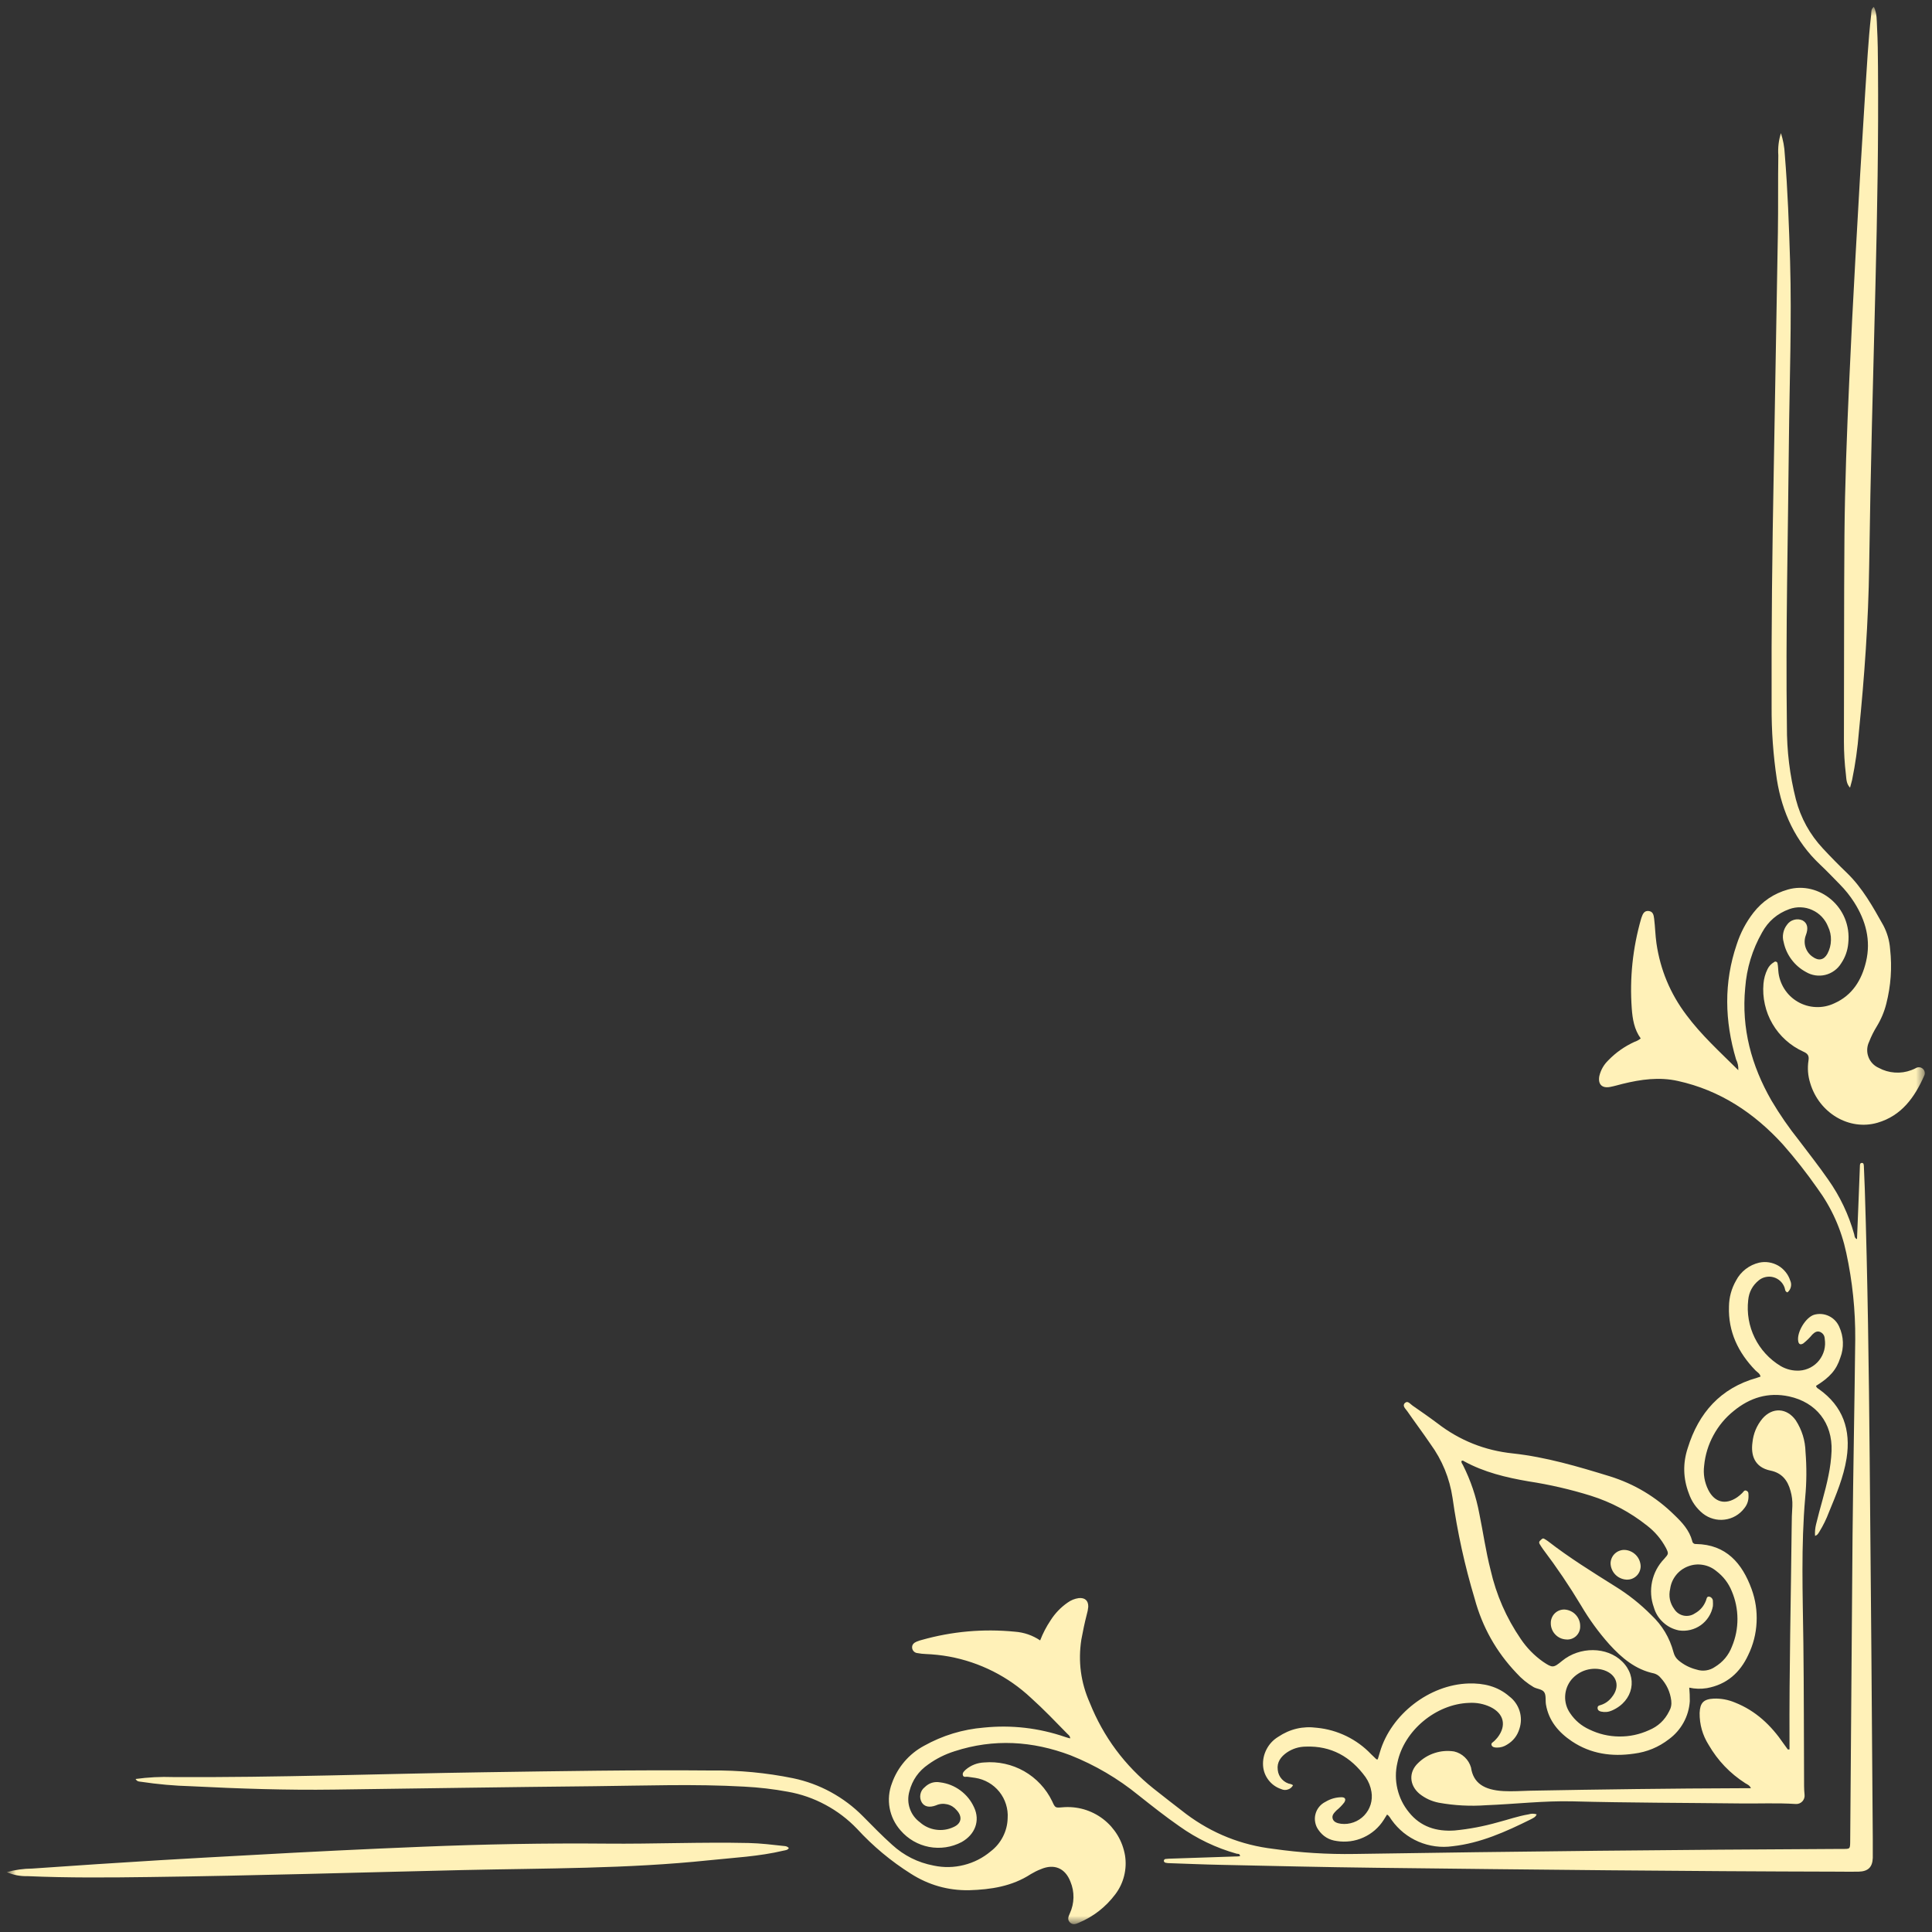 <svg width="181" height="181" viewBox="0 0 181 181" fill="none" xmlns="http://www.w3.org/2000/svg">
<rect x="0" y="0" width="181" height="181" fill="#333333" stroke="none"/>
<mask id="mask0_1555_744" style="mask-type:luminance" maskUnits="userSpaceOnUse" x="0" y="0" width="181" height="181">
<path d="M181 181L181 0L0 0L0 181L181 181Z" fill="white"/>
</mask>
<g mask="url(#mask0_1555_744)">
<mask id="mask1_1555_744" style="mask-type:luminance" maskUnits="userSpaceOnUse" x="0" y="0" width="181" height="181">
<path d="M180.377 0.625L180.377 180.259L0.742 180.259L0.742 0.625L180.377 0.625Z" fill="white"/>
</mask>
<g mask="url(#mask1_1555_744)">
<path d="M173.322 73.793C172.959 73.412 172.983 72.961 172.932 72.538C172.81 71.52 172.749 70.499 172.749 69.472C172.77 63.032 172.749 56.59 172.798 50.151C172.84 45.357 173.026 40.569 173.243 35.778C173.419 31.841 173.617 27.903 173.837 23.966C174.114 18.889 174.413 13.812 174.736 8.734C174.903 6.278 175.019 3.834 175.297 1.405C175.327 1.143 175.266 0.85 175.553 0.643C175.86 1.256 175.815 1.923 175.851 2.554C175.921 3.8 175.93 5.047 175.94 6.299C175.994 13.065 175.873 19.827 175.705 26.605C175.482 35.413 175.236 44.22 175.114 53.03C175.041 58.227 174.669 63.407 174.151 68.573C174.032 70.091 173.818 71.596 173.511 73.086C173.453 73.315 173.386 73.556 173.322 73.793ZM166.846 12.474C167.056 13.123 167.178 13.784 167.208 14.464C167.483 17.801 167.601 21.141 167.705 24.487C167.867 30.079 167.65 35.672 167.595 41.261C167.513 50.175 167.285 59.086 167.406 68C167.394 70.331 167.675 72.629 168.248 74.891C168.705 76.64 169.552 78.176 170.786 79.498C171.511 80.278 172.27 81.05 173.044 81.793C174.495 83.201 175.464 84.957 176.442 86.697C176.808 87.395 177.018 88.135 177.076 88.918C177.268 90.652 177.146 92.362 176.714 94.05C176.522 94.806 176.223 95.513 175.815 96.178C175.54 96.626 175.306 97.092 175.117 97.582C175.007 97.805 174.946 98.037 174.931 98.284C174.919 98.533 174.952 98.771 175.038 99.003C175.123 99.237 175.248 99.442 175.418 99.624C175.586 99.804 175.784 99.944 176.013 100.045C176.479 100.298 176.979 100.444 177.512 100.481C178.042 100.52 178.557 100.444 179.057 100.258C179.2 100.206 179.335 100.142 179.472 100.075C179.578 100.005 179.697 99.978 179.828 99.99C179.956 100.005 180.066 100.054 180.16 100.146C180.243 100.228 180.298 100.325 180.316 100.441C180.337 100.557 180.322 100.667 180.27 100.773C179.377 102.806 178.14 104.534 175.888 105.186C173.236 105.954 170.427 104.269 169.595 101.486C169.372 100.785 169.317 100.069 169.43 99.341C169.503 98.884 169.339 98.695 168.93 98.515C168.33 98.241 167.784 97.884 167.294 97.442C166.803 97 166.392 96.495 166.059 95.925C165.724 95.355 165.486 94.745 165.343 94.102C165.197 93.459 165.154 92.807 165.212 92.149C165.255 91.673 165.38 91.219 165.593 90.79C165.73 90.512 165.931 90.296 166.2 90.14C166.264 90.082 166.334 90.07 166.413 90.104C166.489 90.137 166.532 90.198 166.532 90.284C166.578 90.5 166.581 90.729 166.602 90.951C166.623 91.247 166.681 91.536 166.776 91.82C166.87 92.103 166.995 92.371 167.154 92.624C167.312 92.877 167.498 93.109 167.711 93.316C167.928 93.523 168.162 93.7 168.421 93.852C168.677 94.002 168.952 94.118 169.238 94.203C169.521 94.285 169.814 94.334 170.113 94.346C170.411 94.361 170.707 94.337 171 94.279C171.292 94.218 171.572 94.127 171.841 93.999C173.532 93.252 174.41 91.823 174.818 90.101C175.297 88.089 174.794 86.243 173.709 84.533C173.319 83.923 172.871 83.366 172.365 82.854C171.752 82.229 171.149 81.595 170.512 80.995C168.202 78.822 166.958 76.1 166.465 73.019C166.123 70.743 165.959 68.454 165.974 66.153C165.947 58.903 166.032 51.626 166.169 44.363C166.3 36.833 166.431 29.314 166.562 21.799C166.602 19.382 166.562 16.957 166.602 14.549C166.553 13.842 166.635 13.15 166.846 12.474ZM170.137 129.835C170.177 130.021 170.305 130.072 170.402 130.139C172.67 131.746 173.413 133.958 172.996 136.631C172.715 138.395 172.02 140.032 171.344 141.671C171.106 142.305 170.811 142.909 170.457 143.485C170.363 143.622 170.308 143.799 170.043 143.89C170.018 143.521 170.052 143.159 170.14 142.802C170.503 141.272 170.996 139.779 171.301 138.234C171.46 137.475 171.557 136.71 171.591 135.936C171.685 133.321 170.161 131.374 167.601 130.822C165.651 130.405 163.938 130.944 162.433 132.178C161.64 132.812 161.007 133.574 160.525 134.464C160.041 135.354 159.751 136.305 159.653 137.313C159.556 138.103 159.684 138.855 160.034 139.569C160.629 140.763 161.662 141.019 162.759 140.266C162.92 140.151 163.073 140.023 163.216 139.882C163.338 139.77 163.414 139.553 163.634 139.666C163.85 139.779 163.795 139.959 163.81 140.132C163.823 140.577 163.688 140.97 163.408 141.312C163.186 141.604 162.914 141.842 162.597 142.025C162.28 142.208 161.939 142.321 161.573 142.366C161.211 142.412 160.851 142.388 160.501 142.287C160.147 142.189 159.827 142.025 159.538 141.799C158.919 141.297 158.48 140.669 158.221 139.916C157.682 138.508 157.645 137.088 158.118 135.656C159.138 132.364 161.183 130.045 164.594 129.082C164.706 129.048 164.819 129.006 164.935 128.966C164.88 128.664 164.627 128.558 164.459 128.384C162.841 126.717 161.9 124.761 161.979 122.405C161.991 121.539 162.21 120.729 162.64 119.973C162.863 119.546 163.164 119.187 163.542 118.894C163.923 118.601 164.347 118.4 164.813 118.291C165.118 118.227 165.419 118.217 165.727 118.266C166.032 118.315 166.318 118.416 166.587 118.568C166.855 118.723 167.083 118.921 167.278 119.162C167.473 119.4 167.62 119.668 167.714 119.961C167.806 120.156 167.824 120.357 167.778 120.564C167.729 120.774 167.62 120.945 167.455 121.079C167.208 120.988 167.248 120.78 167.187 120.625C167.144 120.509 167.093 120.403 167.026 120.299C166.958 120.195 166.879 120.104 166.791 120.019C166.699 119.936 166.602 119.863 166.495 119.802C166.392 119.744 166.279 119.696 166.16 119.662C166.044 119.628 165.922 119.61 165.8 119.604C165.678 119.601 165.557 119.61 165.438 119.635C165.319 119.659 165.203 119.696 165.09 119.747C164.981 119.799 164.877 119.863 164.783 119.939C164.185 120.421 163.853 121.043 163.78 121.804C163.713 122.408 163.728 123.011 163.832 123.612C163.935 124.209 164.121 124.782 164.389 125.33C164.658 125.876 164.996 126.373 165.407 126.821C165.819 127.272 166.285 127.653 166.806 127.97C167.358 128.293 167.955 128.439 168.595 128.405C168.775 128.393 168.949 128.363 169.119 128.314C169.293 128.265 169.457 128.198 169.616 128.116C169.771 128.034 169.921 127.933 170.058 127.82C170.195 127.708 170.317 127.58 170.43 127.439C170.539 127.299 170.634 127.15 170.713 126.991C170.792 126.83 170.856 126.665 170.902 126.492C170.945 126.318 170.972 126.144 170.981 125.964C170.987 125.788 170.978 125.611 170.951 125.434C170.939 125.129 170.795 124.91 170.518 124.782C170.216 124.66 169.997 124.831 169.793 125.023C169.537 125.334 169.253 125.611 168.939 125.861C168.677 126.016 168.516 125.94 168.467 125.65C168.315 124.828 169.156 123.426 169.948 123.176C170.18 123.109 170.414 123.087 170.655 123.106C170.893 123.127 171.121 123.188 171.338 123.292C171.554 123.395 171.746 123.532 171.914 123.706C172.078 123.877 172.209 124.075 172.307 124.294C172.517 124.751 172.633 125.233 172.651 125.736C172.67 126.239 172.59 126.726 172.411 127.196C172.042 128.344 171.429 129.033 170.137 129.835ZM152.391 147.989C152.19 147.98 152.001 147.934 151.818 147.852C151.635 147.773 151.474 147.66 151.334 147.517C151.193 147.373 151.084 147.209 151.008 147.023C150.931 146.84 150.889 146.648 150.886 146.447C150.892 146.276 150.928 146.115 150.998 145.959C151.065 145.807 151.163 145.67 151.285 145.554C151.41 145.438 151.55 145.347 151.709 145.289C151.867 145.228 152.029 145.197 152.199 145.204C152.4 145.213 152.589 145.258 152.772 145.341C152.955 145.423 153.116 145.536 153.257 145.679C153.397 145.822 153.507 145.987 153.583 146.17C153.659 146.355 153.702 146.547 153.705 146.749C153.702 146.916 153.665 147.081 153.598 147.236C153.528 147.392 153.433 147.529 153.308 147.645C153.187 147.76 153.043 147.849 152.885 147.91C152.726 147.968 152.562 147.995 152.391 147.989ZM146.589 150.79C146.79 150.805 146.982 150.854 147.162 150.942C147.344 151.027 147.503 151.146 147.637 151.296C147.771 151.445 147.875 151.613 147.945 151.801C148.015 151.99 148.045 152.185 148.039 152.387C148.042 152.557 148.006 152.722 147.939 152.877C147.869 153.036 147.771 153.17 147.646 153.286C147.518 153.401 147.375 153.484 147.213 153.539C147.049 153.593 146.884 153.612 146.714 153.593C146.519 153.581 146.333 153.536 146.156 153.453C145.979 153.368 145.824 153.255 145.693 153.112C145.559 152.972 145.458 152.807 145.388 152.624C145.318 152.444 145.284 152.256 145.287 152.061C145.284 151.884 145.318 151.716 145.385 151.558C145.452 151.396 145.549 151.253 145.674 151.134C145.802 151.012 145.946 150.924 146.11 150.863C146.275 150.805 146.445 150.781 146.619 150.79H146.589ZM136.925 136.862C136.876 137.027 136.998 137.134 137.059 137.262C137.781 138.697 138.29 140.206 138.586 141.784C138.948 143.546 139.195 145.325 139.643 147.072C140.174 149.409 141.118 151.567 142.474 153.548C143.038 154.383 143.733 155.096 144.556 155.678C145.449 156.278 145.531 156.269 146.339 155.605C147.997 154.236 150.554 154.258 151.971 155.657C153.458 157.107 153.059 159.344 151.032 160.243C150.703 160.393 150.358 160.429 150.005 160.353C149.825 160.316 149.67 160.222 149.67 160.012C149.67 159.801 149.816 159.78 149.965 159.737C150.386 159.603 150.727 159.359 150.995 159.012C151.815 158.021 151.495 156.885 150.27 156.473C150.002 156.388 149.725 156.342 149.441 156.339C149.161 156.336 148.883 156.376 148.612 156.452C148.341 156.531 148.085 156.647 147.85 156.802C147.613 156.955 147.402 157.141 147.219 157.357C147.04 157.577 146.899 157.82 146.799 158.082C146.698 158.348 146.644 158.622 146.631 158.905C146.619 159.189 146.653 159.466 146.732 159.74C146.811 160.012 146.933 160.264 147.095 160.499C147.552 161.182 148.158 161.691 148.908 162.032C149.786 162.456 150.715 162.675 151.693 162.684C152.669 162.696 153.601 162.495 154.491 162.09C155.335 161.74 155.96 161.154 156.368 160.335C156.551 160.021 156.618 159.682 156.572 159.323C156.469 158.506 156.14 157.793 155.579 157.186C155.417 156.985 155.213 156.851 154.966 156.778C153.217 156.415 151.931 155.327 150.77 154.048C149.77 152.926 148.89 151.716 148.128 150.421C147.034 148.598 145.845 146.84 144.565 145.146C144.449 144.984 144.34 144.816 144.239 144.646C144.202 144.591 144.19 144.533 144.202 144.466C144.218 144.402 144.251 144.353 144.306 144.317C144.419 144.228 144.504 144.067 144.669 144.161C144.794 144.231 144.916 144.308 145.031 144.393C147.027 145.944 149.173 147.27 151.306 148.611C152.547 149.376 153.68 150.275 154.704 151.308C155.731 152.274 156.426 153.438 156.786 154.8C156.862 155.099 157.014 155.349 157.246 155.547C157.746 155.971 158.313 156.257 158.946 156.415C159.236 156.51 159.532 156.537 159.833 156.492C160.132 156.449 160.409 156.342 160.659 156.169C161.412 155.711 161.948 155.071 162.262 154.246C162.607 153.417 162.777 152.554 162.774 151.655C162.768 150.756 162.591 149.894 162.241 149.068C161.93 148.306 161.445 147.678 160.79 147.181C160.421 146.877 160.001 146.685 159.529 146.605C159.053 146.526 158.593 146.572 158.145 146.746C157.697 146.916 157.325 147.187 157.023 147.562C156.725 147.937 156.539 148.361 156.472 148.836C156.307 149.537 156.438 150.18 156.862 150.762C156.962 150.915 157.087 151.046 157.24 151.149C157.392 151.253 157.56 151.323 157.74 151.36C157.919 151.396 158.099 151.396 158.282 151.36C158.462 151.326 158.626 151.256 158.782 151.152C159.282 150.875 159.632 150.467 159.833 149.927C159.891 149.766 159.894 149.546 160.138 149.583C160.239 149.607 160.321 149.659 160.385 149.741C160.449 149.824 160.479 149.918 160.473 150.022C160.485 150.171 160.485 150.32 160.473 150.473C160.409 150.829 160.278 151.165 160.08 151.472C159.885 151.78 159.638 152.039 159.343 152.253C159.044 152.463 158.718 152.612 158.364 152.697C158.008 152.783 157.651 152.798 157.292 152.746C156.725 152.63 156.231 152.38 155.807 151.987C155.384 151.597 155.094 151.125 154.936 150.57C154.799 150.186 154.716 149.79 154.689 149.382C154.662 148.973 154.692 148.571 154.777 148.172C154.863 147.773 155 147.392 155.192 147.029C155.384 146.669 155.622 146.343 155.905 146.048C156.329 145.575 156.344 145.557 156.073 145.015C155.631 144.186 155.036 143.488 154.293 142.918C152.711 141.662 150.956 140.733 149.03 140.126C147.119 139.532 145.178 139.084 143.2 138.782C141.1 138.42 139.04 137.932 137.15 136.893C137.089 136.835 137.019 136.826 136.943 136.862H136.925ZM167.65 163.894V163.108C167.62 156.418 167.784 149.729 167.854 143.034C167.854 142.385 167.876 141.735 167.918 141.086C167.937 140.611 167.879 140.142 167.748 139.684C167.486 138.688 166.931 137.99 165.874 137.774C164.347 137.463 164.021 136.302 164.179 135.141C164.264 134.299 164.575 133.556 165.112 132.904C166.05 131.816 167.4 131.892 168.232 133.056C168.814 133.958 169.122 134.945 169.15 136.018C169.265 137.441 169.256 138.865 169.122 140.285C168.723 144.826 168.891 149.351 168.949 153.91C169.003 158.381 168.994 162.852 169.016 167.326C169.016 167.6 169.034 167.874 169.061 168.145C169.073 168.258 169.061 168.368 169.025 168.478C168.988 168.584 168.93 168.682 168.854 168.764C168.775 168.846 168.683 168.91 168.577 168.953C168.473 168.996 168.363 169.014 168.248 169.008C166.504 168.895 164.755 168.98 163.009 168.956C157.791 168.895 152.574 168.898 147.354 168.761C144.629 168.694 141.917 169.02 139.204 169.124C137.726 169.23 136.257 169.151 134.801 168.889C134.13 168.758 133.524 168.481 132.987 168.054C132.031 167.256 131.951 166.027 132.853 165.174C133.298 164.735 133.819 164.421 134.414 164.229C135.011 164.037 135.617 163.992 136.233 164.086C136.614 164.178 136.943 164.354 137.227 164.626C137.507 164.894 137.702 165.214 137.812 165.589C138.022 167.039 139.022 167.694 140.841 167.798C141.688 167.847 142.538 167.78 143.38 167.761C149.971 167.64 156.566 167.551 163.158 167.53C163.429 167.53 163.698 167.53 164.036 167.53C163.911 167.237 163.673 167.167 163.509 167.061C162.073 166.14 160.93 164.942 160.074 163.467C159.501 162.556 159.221 161.56 159.23 160.484C159.269 159.53 159.593 159.183 160.559 159.134C161.241 159.113 161.896 159.234 162.527 159.497C164.481 160.264 165.928 161.639 167.093 163.349C167.217 163.528 167.352 163.711 167.483 163.885C167.507 163.912 167.544 163.9 167.65 163.894ZM158.258 158.095C158.297 158.521 158.313 158.948 158.31 159.378C158.261 160.085 158.069 160.752 157.727 161.374C157.383 161.996 156.926 162.517 156.356 162.937C155.384 163.69 154.287 164.141 153.071 164.293C150.998 164.595 149.03 164.315 147.268 163.138C146.025 162.306 145.092 161.215 144.833 159.689C144.769 159.301 144.864 158.823 144.669 158.533C144.471 158.241 144.01 158.238 143.687 158.064C143.081 157.708 142.542 157.266 142.072 156.742C140.174 154.748 138.869 152.423 138.153 149.769C137.224 146.679 136.535 143.537 136.084 140.34C135.806 138.478 135.112 136.786 133.999 135.262C133.301 134.235 132.549 133.233 131.842 132.212C131.683 131.983 131.342 131.706 131.619 131.441C131.893 131.179 132.116 131.544 132.341 131.688C133.122 132.23 133.911 132.776 134.661 133.339C136.748 134.949 139.101 135.89 141.725 136.164C144.839 136.503 147.838 137.393 150.813 138.307C153.123 139.029 155.14 140.236 156.865 141.934C157.59 142.628 158.27 143.36 158.535 144.368C158.547 144.457 158.587 144.53 158.657 144.585C158.727 144.64 158.809 144.661 158.898 144.652C161.723 144.698 163.219 146.465 164.094 148.861C164.463 149.872 164.621 150.915 164.566 151.99C164.514 153.066 164.252 154.087 163.78 155.056C163.012 156.711 161.762 157.817 159.913 158.153C159.355 158.244 158.803 158.229 158.252 158.107L158.258 158.095ZM129.08 164.811L129.282 164.132C130.324 160.603 133.908 157.83 137.58 157.717C138.994 157.674 140.317 157.979 141.408 158.933C141.633 159.103 141.828 159.305 141.99 159.539C142.154 159.771 142.276 160.021 142.362 160.292C142.447 160.563 142.487 160.84 142.487 161.124C142.484 161.407 142.438 161.685 142.35 161.956C142.154 162.608 141.764 163.105 141.179 163.452C140.899 163.632 140.591 163.723 140.259 163.723C140.058 163.723 139.823 163.702 139.741 163.501C139.655 163.297 139.89 163.218 140 163.099C140.11 162.992 140.21 162.882 140.305 162.767C141.155 161.66 140.896 160.545 139.652 159.929C139.006 159.621 138.327 159.493 137.617 159.536C134.536 159.64 131.534 162.124 130.915 165.144C130.726 165.96 130.726 166.777 130.918 167.594C131.11 168.411 131.47 169.142 132.003 169.791C133.091 171.147 134.575 171.604 136.273 171.489C137.641 171.358 138.988 171.102 140.311 170.727C141.277 170.477 142.222 170.142 143.209 169.977C143.462 169.898 143.712 169.898 143.962 169.977C143.864 170.251 143.599 170.34 143.41 170.446C141.079 171.604 138.695 172.677 136.09 172.964C135.547 173.04 135.005 173.043 134.462 172.97C133.92 172.897 133.399 172.753 132.896 172.54C132.393 172.324 131.927 172.043 131.5 171.702C131.077 171.358 130.702 170.964 130.385 170.52C130.251 170.349 130.172 170.129 129.946 169.998L129.629 170.504C129.4 170.864 129.123 171.184 128.8 171.464C128.477 171.742 128.12 171.97 127.733 172.144C127.343 172.321 126.938 172.436 126.514 172.494C126.091 172.549 125.667 172.546 125.247 172.479C124.506 172.388 123.927 172.034 123.507 171.419C123.357 171.205 123.26 170.971 123.214 170.715C123.165 170.459 123.174 170.206 123.241 169.953C123.305 169.703 123.421 169.474 123.586 169.273C123.75 169.072 123.951 168.916 124.183 168.801C124.646 168.523 125.143 168.38 125.682 168.374C126.027 168.374 126.121 168.566 125.938 168.862C125.725 169.139 125.484 169.386 125.213 169.605C125.006 169.825 124.756 170.041 124.85 170.379C124.945 170.715 125.305 170.815 125.631 170.861C125.829 170.885 126.03 170.885 126.228 170.864C126.426 170.839 126.621 170.794 126.81 170.727C126.999 170.66 127.176 170.571 127.346 170.462C127.514 170.352 127.666 170.227 127.807 170.081C127.944 169.934 128.063 169.776 128.166 169.605C128.267 169.432 128.346 169.249 128.407 169.057C128.465 168.865 128.501 168.67 128.514 168.469C128.529 168.27 128.517 168.072 128.486 167.874C128.407 167.371 128.224 166.911 127.935 166.494C126.551 164.583 124.719 163.541 122.324 163.632C121.681 163.641 121.096 163.824 120.563 164.181C119.999 164.574 119.609 165.089 119.706 165.817C119.74 166.152 119.871 166.442 120.099 166.689C120.331 166.936 120.611 167.091 120.944 167.149C121.014 167.173 121.078 167.207 121.139 167.249C121.032 167.448 120.87 167.582 120.657 167.649C120.444 167.719 120.236 167.707 120.032 167.612C119.557 167.454 119.164 167.176 118.853 166.78C118.545 166.384 118.371 165.936 118.332 165.436C118.295 164.885 118.405 164.367 118.661 163.876C118.917 163.388 119.28 163.001 119.749 162.715C120.852 161.977 122.062 161.694 123.375 161.868C124.342 161.962 125.262 162.224 126.137 162.648C127.008 163.074 127.782 163.638 128.453 164.342C128.608 164.498 128.773 164.65 128.934 164.805C128.974 164.839 129.01 164.827 129.071 164.827L129.08 164.811ZM153.711 97.287C153.104 96.446 152.943 95.474 152.87 94.459C152.669 91.618 152.961 88.827 153.744 86.087L153.79 85.947C153.903 85.63 154.031 85.307 154.445 85.347C154.857 85.386 154.927 85.709 154.969 86.072C155.064 86.84 155.076 87.614 155.186 88.382C155.548 90.853 156.478 93.084 157.983 95.081C159.388 96.973 161.125 98.546 162.853 100.261C162.872 99.905 162.802 99.57 162.643 99.249C161.573 95.644 161.485 92.054 162.704 88.48C163.052 87.398 163.573 86.407 164.267 85.511C165.109 84.432 166.187 83.707 167.504 83.335C170.405 82.515 173.523 84.978 173.154 88.376C173.093 89.062 172.871 89.689 172.484 90.259C172.316 90.531 172.103 90.759 171.847 90.942C171.591 91.128 171.307 91.259 171 91.335C170.692 91.408 170.381 91.423 170.067 91.375C169.753 91.326 169.46 91.222 169.186 91.058C168.65 90.768 168.202 90.378 167.836 89.891C167.473 89.403 167.227 88.86 167.102 88.263C167.019 87.98 167.007 87.696 167.065 87.407C167.12 87.12 167.239 86.861 167.422 86.63C167.583 86.401 167.803 86.246 168.074 86.172C168.348 86.096 168.613 86.115 168.872 86.227C169.332 86.483 169.436 86.953 169.183 87.611C169.113 87.791 169.077 87.977 169.07 88.172C169.064 88.367 169.092 88.556 169.15 88.739C169.208 88.924 169.296 89.095 169.412 89.251C169.528 89.403 169.665 89.537 169.826 89.644C170.369 90.04 170.878 89.945 171.204 89.348C171.414 88.952 171.524 88.531 171.533 88.083C171.545 87.638 171.454 87.212 171.262 86.809C171.124 86.462 170.929 86.157 170.673 85.886C170.417 85.618 170.119 85.408 169.78 85.255C169.442 85.1 169.089 85.017 168.717 85.002C168.345 84.987 167.985 85.045 167.635 85.17C166.504 85.578 165.651 86.313 165.075 87.367C164.164 88.979 163.637 90.707 163.499 92.557C163.137 96.345 164.082 99.829 165.959 103.102C166.736 104.415 167.601 105.665 168.552 106.856C169.464 108.066 170.408 109.258 171.277 110.513C172.38 112.077 173.191 113.783 173.709 115.63C173.748 115.779 173.733 115.993 173.974 116.09L174.102 112.933L174.245 109.264C174.245 109.127 174.245 108.932 174.452 108.95C174.599 108.95 174.608 109.124 174.617 109.245C174.647 109.971 174.681 110.696 174.705 111.421C174.974 119.836 175.086 128.25 175.162 136.667C175.275 148.525 175.37 160.386 175.452 172.251C175.452 172.848 175.452 173.451 175.452 174.064C175.418 174.932 175.013 175.322 174.132 175.347C173.535 175.365 172.938 175.347 172.319 175.347C157.865 175.316 143.401 175.155 128.946 174.984C124.076 174.929 119.209 174.81 114.339 174.707C112.767 174.676 111.194 174.606 109.625 174.554C109.476 174.557 109.329 174.542 109.183 174.509C109.107 174.484 109.058 174.433 109.037 174.356C109.031 174.305 109.043 174.259 109.079 174.219C109.113 174.177 109.156 174.158 109.207 174.158C109.406 174.131 109.607 174.128 109.802 174.122L115.72 173.924C115.866 173.924 116.016 173.924 116.168 173.899C116.168 173.631 115.976 173.692 115.86 173.665C113.919 173.119 112.127 172.26 110.484 171.089C109.168 170.175 107.918 169.185 106.66 168.188C104.728 166.616 102.606 165.369 100.293 164.446C96.722 163.099 93.098 162.873 89.435 164.065C88.545 164.345 87.722 164.754 86.966 165.299C86.058 165.924 85.467 166.768 85.193 167.838C85.12 168.1 85.086 168.365 85.092 168.636C85.098 168.907 85.147 169.172 85.235 169.428C85.324 169.688 85.446 169.925 85.607 170.145C85.769 170.364 85.958 170.553 86.177 170.715C86.387 170.903 86.622 171.059 86.881 171.178C87.14 171.297 87.408 171.376 87.689 171.415C87.969 171.455 88.252 171.455 88.533 171.412C88.813 171.37 89.081 171.287 89.337 171.166C90.081 170.839 90.182 170.196 89.636 169.599C89.398 169.313 89.103 169.124 88.74 169.038C88.377 168.953 88.027 168.984 87.689 169.136C87.07 169.368 86.601 169.267 86.351 168.852C86.217 168.612 86.177 168.359 86.229 168.091C86.284 167.822 86.418 167.603 86.631 167.435C87.04 167.036 87.521 166.884 88.082 166.981C88.78 167.07 89.414 167.323 89.977 167.74C90.544 168.161 90.971 168.691 91.26 169.331C91.843 170.574 91.349 171.87 90.093 172.574C89.624 172.82 89.13 172.982 88.606 173.061C88.082 173.137 87.561 173.128 87.043 173.031C86.522 172.93 86.034 172.747 85.577 172.485C85.12 172.22 84.717 171.885 84.373 171.486C84.111 171.19 83.891 170.864 83.715 170.507C83.541 170.151 83.419 169.779 83.346 169.389C83.276 168.999 83.257 168.606 83.294 168.213C83.331 167.816 83.419 167.435 83.562 167.064C83.827 166.314 84.218 165.637 84.736 165.031C85.254 164.427 85.863 163.937 86.564 163.559C88.313 162.584 90.185 162.014 92.181 161.849C94.783 161.587 97.322 161.883 99.797 162.73C99.934 162.779 100.074 162.815 100.257 162.864C100.257 162.629 100.107 162.544 99.998 162.434C98.882 161.292 97.779 160.137 96.588 159.067C95.524 158.07 94.341 157.241 93.04 156.583C91.739 155.928 90.371 155.465 88.938 155.199C88.201 155.065 87.457 154.986 86.707 154.956C86.46 154.947 86.211 154.919 85.967 154.873C85.836 154.864 85.723 154.815 85.626 154.727C85.531 154.639 85.473 154.529 85.455 154.398C85.415 154.072 85.629 153.898 85.9 153.785C86.04 153.728 86.183 153.682 86.329 153.645C89.194 152.835 92.111 152.576 95.073 152.865C95.935 152.929 96.728 153.2 97.447 153.682C97.703 153.017 98.029 152.393 98.425 151.801C98.846 151.14 99.379 150.585 100.025 150.137C100.333 149.915 100.677 149.775 101.052 149.72C101.64 149.659 101.969 149.949 101.954 150.534C101.933 150.781 101.884 151.021 101.814 151.259C101.616 152.03 101.451 152.81 101.308 153.596C100.988 155.654 101.253 157.628 102.097 159.53C103.381 162.73 105.371 165.406 108.062 167.557C109.079 168.362 110.103 169.16 111.133 169.95C113.568 171.769 116.293 172.857 119.31 173.214C121.836 173.573 124.375 173.732 126.926 173.689C142.133 173.448 157.34 173.29 172.548 173.217C173.361 173.217 173.328 173.271 173.337 172.369C173.407 162.882 173.483 153.395 173.556 143.902C173.617 137.761 173.742 131.621 173.809 125.477C173.828 122.746 173.547 120.043 172.968 117.373C172.499 115.17 171.6 113.159 170.268 111.339C169.265 109.904 168.187 108.529 167.029 107.216C164.347 104.272 161.141 102.139 157.191 101.27C155.445 100.88 153.72 101.121 152.004 101.544C151.62 101.639 151.236 101.758 150.843 101.831C150.078 101.974 149.691 101.578 149.834 100.81C149.971 100.234 150.255 99.743 150.678 99.332C151.382 98.606 152.193 98.037 153.113 97.613C153.333 97.54 153.531 97.433 153.711 97.287ZM12.701 166.664C13.874 166.503 15.053 166.442 16.236 166.485C25.951 166.539 35.658 166.177 45.367 166.034C52.456 165.93 59.545 165.805 66.636 165.869C69.214 165.838 71.771 166.079 74.301 166.594C75.541 166.853 76.721 167.286 77.836 167.893C78.948 168.502 79.954 169.255 80.844 170.157C81.74 171.059 82.618 171.97 83.575 172.826C84.693 173.847 85.991 174.497 87.478 174.78C88.423 174.978 89.365 174.96 90.303 174.725C91.239 174.49 92.077 174.064 92.818 173.442C93.302 173.07 93.683 172.613 93.96 172.071C94.238 171.528 94.387 170.952 94.402 170.343C94.433 169.895 94.378 169.456 94.244 169.029C94.11 168.603 93.903 168.213 93.622 167.862C93.342 167.515 93.007 167.225 92.62 167.003C92.23 166.777 91.815 166.631 91.373 166.561C91.151 166.521 90.925 166.506 90.706 166.466C90.483 166.427 90.255 166.555 90.2 166.28C90.157 166.07 90.343 165.918 90.486 165.781C90.983 165.366 91.556 165.147 92.202 165.116C92.854 165.061 93.5 165.104 94.137 165.244C94.777 165.384 95.381 165.616 95.951 165.939C96.517 166.265 97.026 166.664 97.471 167.143C97.919 167.621 98.285 168.155 98.568 168.743C98.855 169.374 98.855 169.374 99.516 169.319C99.855 169.288 100.193 169.288 100.534 169.319C100.872 169.349 101.205 169.413 101.534 169.505C101.86 169.599 102.177 169.724 102.481 169.876C102.786 170.029 103.073 170.209 103.344 170.416C103.612 170.623 103.862 170.855 104.091 171.108C104.316 171.364 104.517 171.635 104.694 171.927C104.871 172.22 105.017 172.525 105.136 172.845C105.252 173.165 105.34 173.491 105.398 173.826C105.499 174.466 105.471 175.103 105.316 175.731C105.16 176.362 104.889 176.935 104.499 177.453C103.594 178.66 102.448 179.552 101.058 180.138C100.778 180.266 100.485 180.36 100.226 180.092C99.97 179.824 100.104 179.537 100.226 179.26C100.443 178.787 100.558 178.294 100.568 177.776C100.577 177.255 100.482 176.758 100.281 176.279C99.79 175.009 98.751 174.582 97.511 175.115C97.185 175.24 96.874 175.396 96.575 175.575C94.811 176.727 92.827 177.026 90.773 177.087C88.807 177.114 86.997 176.599 85.339 175.542C83.471 174.366 81.792 172.964 80.298 171.339C79.43 170.431 78.439 169.678 77.33 169.084C76.224 168.487 75.05 168.078 73.81 167.859C72.46 167.609 71.098 167.451 69.723 167.381C65.058 167.118 60.392 167.292 55.72 167.341C47.583 167.423 39.446 167.548 31.306 167.658C26.838 167.722 22.371 167.569 17.909 167.344C16.336 167.301 14.77 167.161 13.216 166.926C13.048 166.899 12.856 166.929 12.701 166.664ZM0.626 175.389C1.413 175.176 2.211 175.063 3.025 175.057C7.035 174.774 11.046 174.512 15.056 174.268C17.897 174.091 20.74 173.951 23.577 173.79C28.911 173.488 34.247 173.229 39.589 173.012C45.328 172.778 51.069 172.668 56.811 172.72C61.254 172.762 65.701 172.564 70.141 172.662C71.269 172.689 72.381 172.826 73.499 172.948C73.658 172.954 73.792 173.015 73.902 173.131C73.795 173.338 73.585 173.335 73.402 173.378C71.11 173.924 68.763 174.036 66.429 174.28C58.77 175.085 51.072 175.024 43.389 175.197C33.598 175.423 23.806 175.725 14.036 175.85C10.214 175.901 6.395 175.935 2.577 175.767C1.897 175.786 1.248 175.661 0.626 175.389Z" fill="#FFF1B8"/>
</g>
</g>
</svg>
